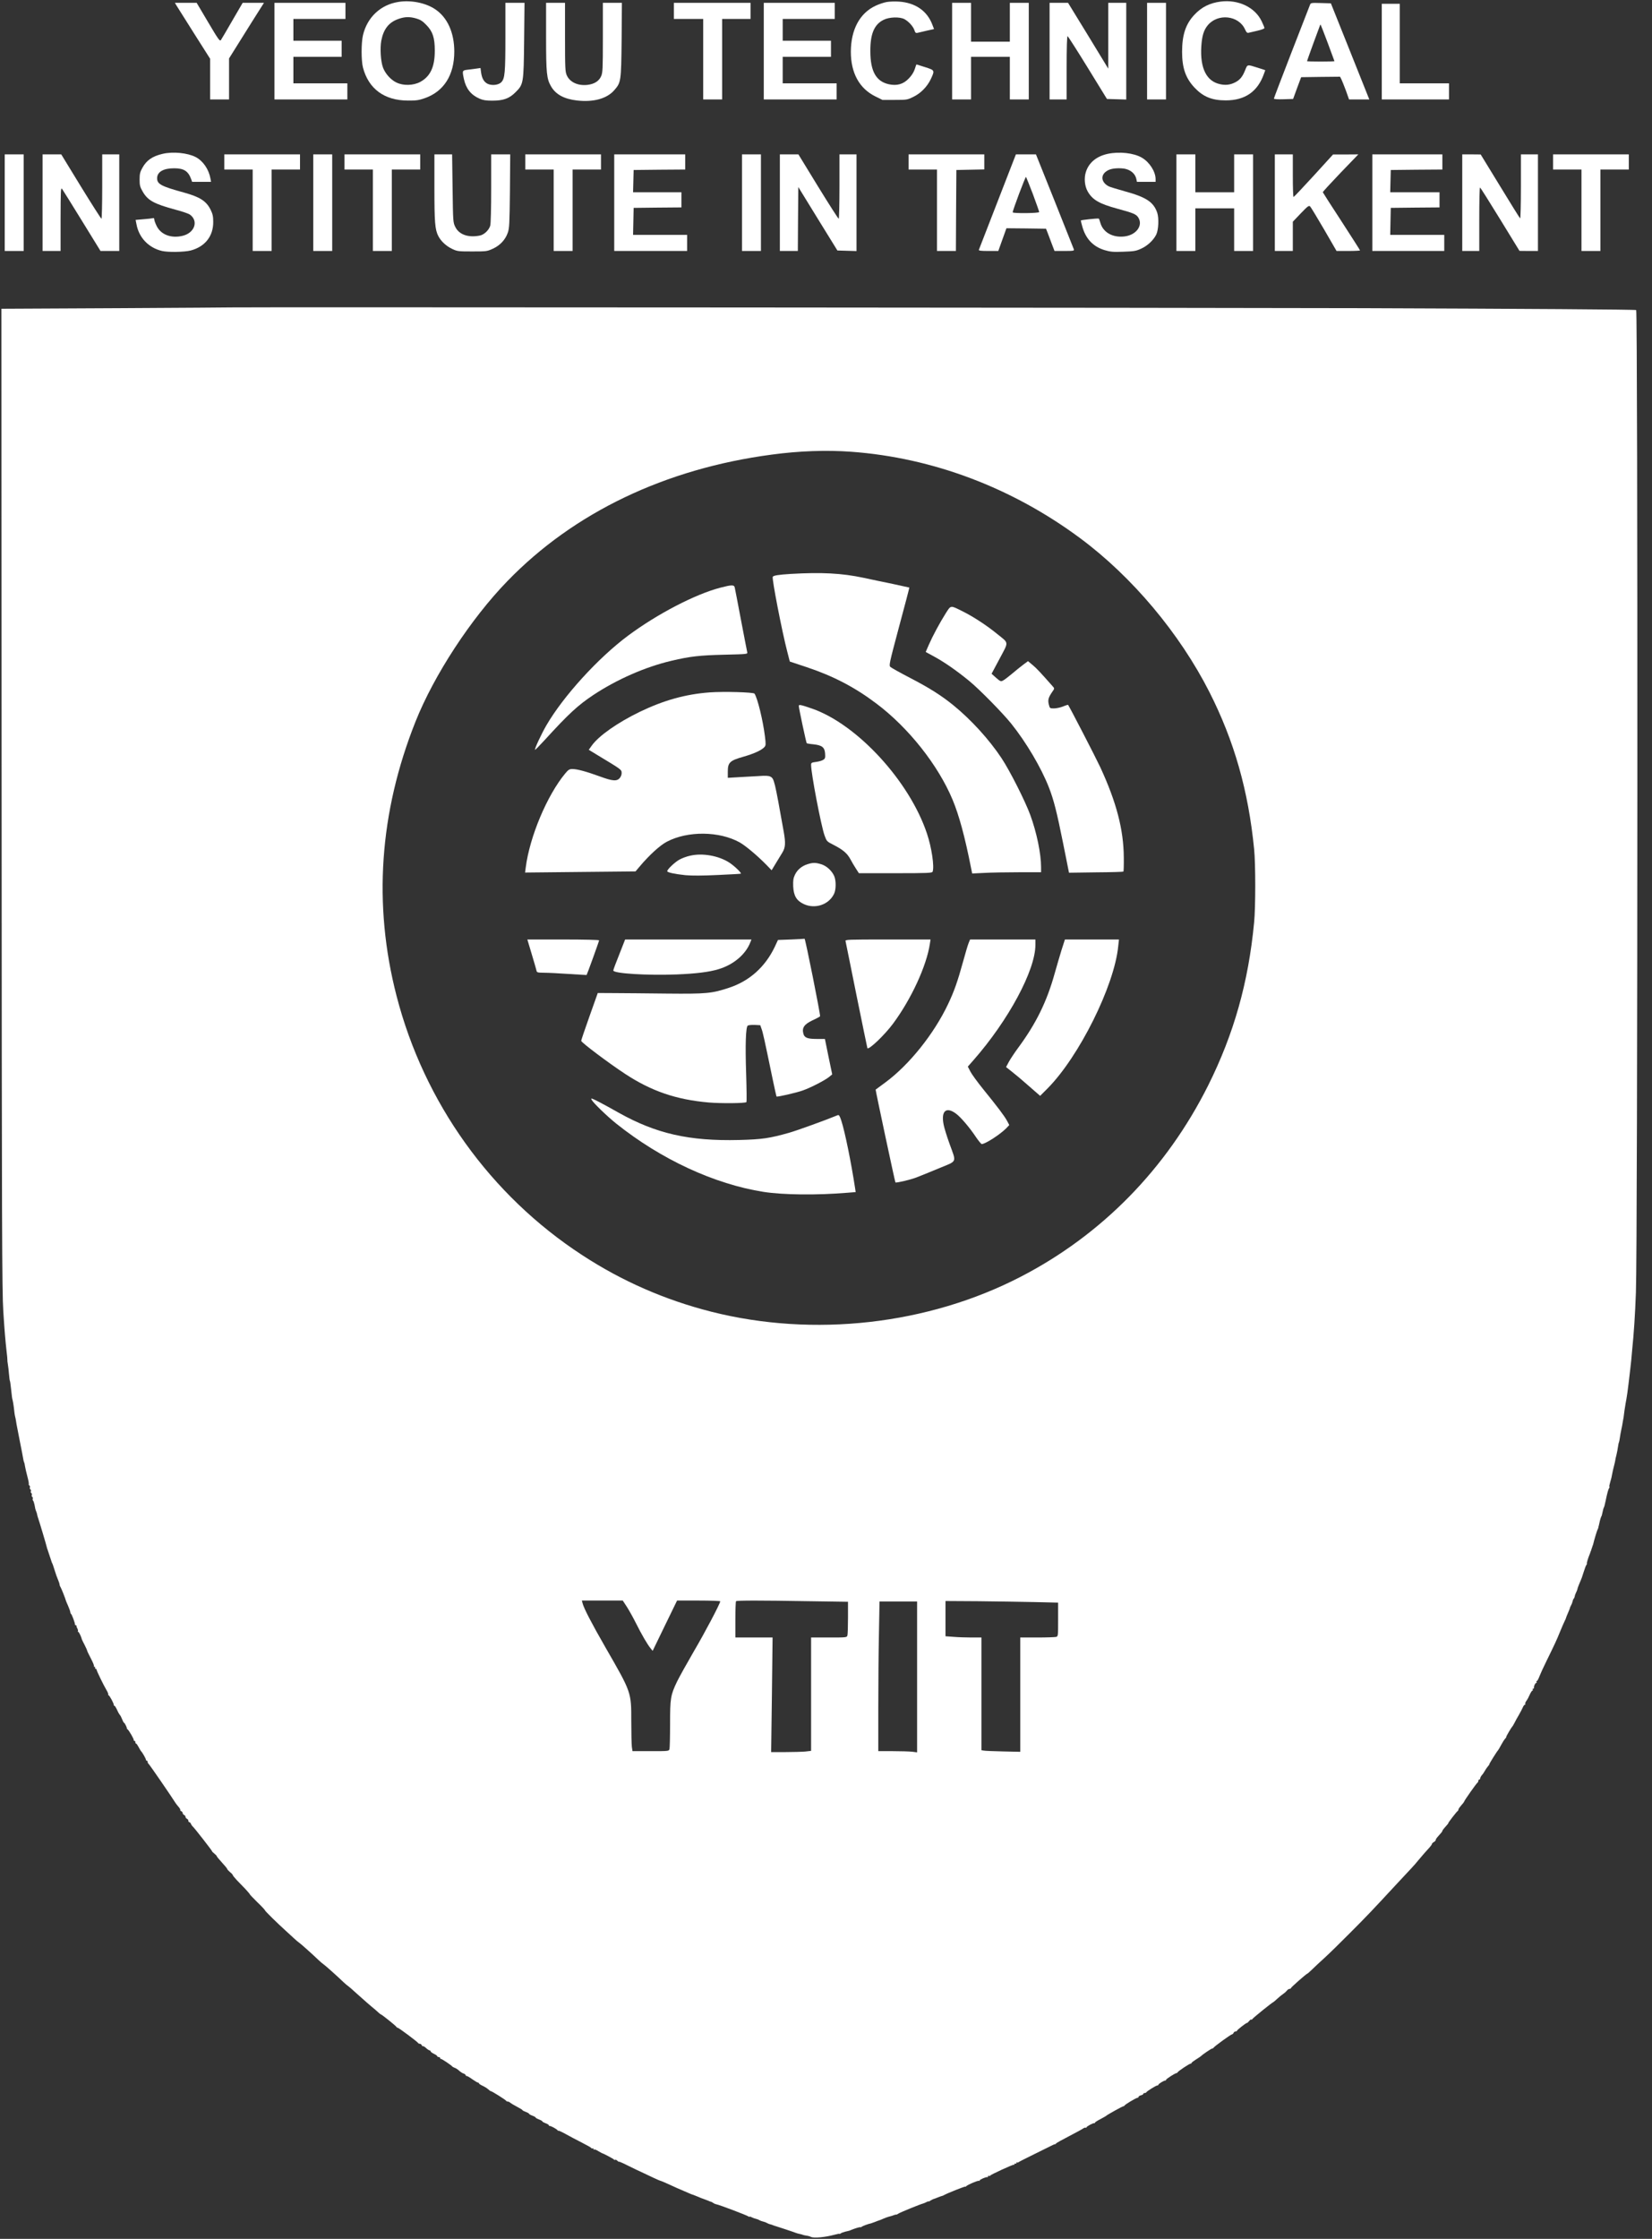 <svg width="127" height="172" viewBox="0 0 127 172" fill="none" xmlns="http://www.w3.org/2000/svg">
<rect x="0" y="0" width="127" height="172" fill="#333333" stroke="none"/>
<path d="M30.639 0.146C29.264 0.357 28.23 1.324 27.903 2.707C27.765 3.31 27.765 4.649 27.903 5.188C28.332 6.825 29.547 7.72 31.359 7.727C31.992 7.734 32.21 7.698 32.647 7.545C34.117 7.036 34.924 5.77 34.924 3.965C34.924 2.503 34.393 1.331 33.447 0.706C32.72 0.218 31.592 -0.007 30.639 0.146ZM32.021 1.426C32.319 1.513 32.501 1.63 32.778 1.921C33.265 2.416 33.425 2.896 33.425 3.893C33.425 5.137 33.091 5.864 32.305 6.294C31.774 6.577 31.003 6.599 30.471 6.337C30.042 6.133 29.62 5.661 29.445 5.195C29.264 4.715 29.205 3.696 29.314 3.114C29.489 2.219 29.904 1.703 30.653 1.448C31.126 1.281 31.512 1.273 32.021 1.426Z" fill="white"/>
<path d="M68.174 0.153C67.956 0.189 67.571 0.32 67.323 0.437C66.094 1.004 65.417 2.27 65.41 3.973C65.41 5.602 66.057 6.796 67.294 7.407L67.84 7.676H68.793C69.717 7.676 69.753 7.669 70.226 7.436C70.794 7.159 71.281 6.657 71.558 6.075C71.871 5.399 71.871 5.399 71.121 5.159C70.765 5.042 70.459 4.948 70.452 4.948C70.445 4.948 70.386 5.115 70.321 5.319C70.241 5.559 70.073 5.821 69.855 6.039C69.448 6.468 68.953 6.606 68.342 6.475C67.352 6.264 66.909 5.479 66.909 3.929C66.901 2.597 67.214 1.87 67.934 1.521C68.371 1.302 69.171 1.281 69.528 1.47C69.848 1.644 70.197 2.023 70.292 2.306C70.357 2.51 70.401 2.554 70.532 2.525C70.612 2.503 70.939 2.43 71.245 2.357L71.805 2.234L71.674 1.892C71.274 0.837 70.372 0.211 69.12 0.124C68.822 0.102 68.393 0.116 68.174 0.153Z" fill="white"/>
<path d="M93.822 0.124C92.999 0.233 92.374 0.546 91.828 1.128C91.151 1.841 90.875 2.678 90.875 3.987C90.875 5.231 91.151 6.01 91.835 6.737C92.498 7.436 93.174 7.712 94.229 7.712C95.721 7.712 96.688 7.036 97.169 5.668L97.27 5.391L96.71 5.209C95.852 4.94 95.91 4.926 95.713 5.413C95.517 5.901 95.313 6.148 94.949 6.33C94.578 6.519 94.215 6.563 93.8 6.468C92.752 6.25 92.25 5.246 92.352 3.572C92.403 2.765 92.534 2.321 92.847 1.943C93.625 1.004 95.226 1.179 95.713 2.256C95.823 2.496 95.881 2.547 95.997 2.517C96.085 2.496 96.39 2.423 96.681 2.357C96.965 2.292 97.205 2.205 97.205 2.154C97.205 2.11 97.11 1.877 96.994 1.637C96.485 0.56 95.19 -0.058 93.822 0.124Z" fill="white"/>
<path d="M13.584 0.451C13.664 0.582 14.275 1.55 14.937 2.597L16.152 4.511V6.075V7.64H16.88H17.608V6.061V4.489L18 3.863C18.212 3.522 18.815 2.561 19.339 1.724L20.292 0.218H19.477H18.655L17.862 1.579C17.426 2.336 17.033 3.005 16.982 3.078C16.902 3.194 16.785 3.034 16.007 1.717L15.119 0.218H14.283H13.446L13.584 0.451Z" fill="white"/>
<path d="M21.1 3.929V7.64H23.901H26.703V7.021V6.403H24.629H22.555V5.384V4.365H24.411H26.266V3.747V3.129H24.411H22.555V2.292V1.455H24.556H26.557V0.837V0.218H23.828H21.1V3.929Z" fill="white"/>
<path d="M38.853 2.852C38.853 5.595 38.809 6.024 38.547 6.308C38.344 6.526 37.863 6.592 37.521 6.454C37.223 6.323 37.048 6.046 36.983 5.559L36.939 5.224L36.641 5.268C36.474 5.29 36.168 5.326 35.964 5.355C35.528 5.406 35.528 5.42 35.659 6.053C35.819 6.803 36.197 7.283 36.852 7.574C37.136 7.698 37.354 7.734 37.834 7.734C38.693 7.734 39.144 7.574 39.624 7.094C40.25 6.475 40.257 6.417 40.294 3.07L40.323 0.218H39.588H38.853V2.852Z" fill="white"/>
<path d="M41.981 2.816C41.981 5.653 42.025 6.053 42.367 6.643C42.731 7.261 43.364 7.603 44.353 7.72C45.627 7.865 46.645 7.581 47.213 6.941C47.744 6.33 47.751 6.286 47.788 3.07L47.809 0.218H47.082H46.347V2.889C46.347 5.34 46.332 5.588 46.209 5.864C46.041 6.235 45.692 6.454 45.175 6.519C44.441 6.606 43.815 6.323 43.575 5.792C43.451 5.515 43.437 5.268 43.437 2.852V0.218H42.709H41.981V2.816Z" fill="white"/>
<path d="M51.804 0.837V1.455H52.932H54.06V4.547V7.64H54.787H55.515V4.547V1.455H56.606H57.698V0.837V0.218H54.751H51.804V0.837Z" fill="white"/>
<path d="M58.716 3.929V7.64H61.517H64.318V7.021V6.403H62.245H60.171V5.384V4.365H62.026H63.882V3.747V3.129H62.026H60.171V2.292V1.455H62.172H64.173V0.837V0.218H61.444H58.716V3.929Z" fill="white"/>
<path d="M73.195 3.929V7.64H73.922H74.65V6.003V4.365H76.141H77.633V6.003V7.64H78.361H79.088V3.929V0.218H78.361H77.633V1.71V3.201H76.141H74.65V1.71V0.218H73.922H73.195V3.929Z" fill="white"/>
<path d="M80.689 3.929V7.64H81.344H81.999V5.195C81.999 3.66 82.028 2.765 82.071 2.779C82.108 2.787 82.806 3.878 83.621 5.202L85.098 7.603L85.84 7.625L86.582 7.647V3.929V0.218H85.891H85.2V2.743V5.275L83.657 2.743L82.108 0.218H81.402H80.689V3.929Z" fill="white"/>
<path d="M88.183 3.929V7.64H88.911H89.638V3.929V0.218H88.911H88.183V3.929Z" fill="white"/>
<path d="M100.705 0.378C100.668 0.473 100.028 2.11 99.286 4.024C98.544 5.937 97.933 7.538 97.933 7.574C97.933 7.618 98.238 7.64 98.675 7.625L99.41 7.603L99.715 6.767L100.028 5.93L101.52 5.908L103.018 5.893L103.12 6.09C103.178 6.206 103.331 6.599 103.47 6.963L103.71 7.64H104.488H105.267L103.79 3.943L102.313 0.255L101.541 0.233C100.792 0.211 100.763 0.218 100.705 0.378ZM102.073 3.303C102.356 4.06 102.589 4.693 102.589 4.7C102.589 4.715 102.116 4.729 101.534 4.729C100.952 4.729 100.479 4.715 100.479 4.7C100.479 4.686 100.69 4.082 100.952 3.369C101.214 2.656 101.447 2.03 101.469 1.972C101.483 1.914 101.512 1.884 101.527 1.899C101.541 1.914 101.789 2.547 102.073 3.303Z" fill="white"/>
<path d="M106.227 3.965V7.64H108.81H111.393V7.021V6.403H109.501H107.609V3.347V0.291H106.918H106.227V3.965Z" fill="white"/>
<path d="M12.514 11.816C11.721 11.998 11.27 12.311 10.95 12.886C10.768 13.213 10.732 13.358 10.732 13.788C10.732 14.224 10.761 14.355 10.957 14.697C11.358 15.403 11.823 15.658 13.518 16.116C14.013 16.247 14.508 16.414 14.61 16.494C15.279 16.989 14.959 17.898 14.035 18.117C13.162 18.328 12.376 18.029 12.049 17.375C11.947 17.171 11.86 16.938 11.86 16.858C11.86 16.764 11.823 16.734 11.736 16.764C11.663 16.778 11.343 16.822 11.016 16.843L10.426 16.894L10.492 17.229C10.681 18.262 11.43 19.041 12.456 19.281C12.936 19.39 14.173 19.368 14.661 19.244C15.759 18.953 16.4 18.146 16.392 17.047C16.392 16.633 16.356 16.451 16.196 16.123C15.869 15.454 15.374 15.134 14.166 14.799C12.383 14.312 12.078 14.144 12.078 13.693C12.078 13.206 12.565 12.922 13.402 12.929C14.137 12.929 14.472 13.147 14.697 13.766L14.77 13.97H15.498H16.225L16.181 13.729C16.058 13.016 15.614 12.362 15.039 12.063C14.406 11.743 13.307 11.634 12.514 11.816Z" fill="white"/>
<path d="M85.142 11.823C84.298 12.012 83.716 12.485 83.483 13.198C83.323 13.678 83.381 14.304 83.628 14.726C83.999 15.359 84.516 15.658 85.913 16.036C87.121 16.363 87.339 16.458 87.499 16.698C87.906 17.316 87.346 18.073 86.415 18.168C85.527 18.262 84.807 17.848 84.596 17.134C84.545 16.953 84.487 16.793 84.472 16.793C84.341 16.764 83.09 16.902 83.09 16.938C83.09 16.967 83.133 17.156 83.192 17.36C83.446 18.328 84.028 18.946 84.916 19.215C85.353 19.346 85.564 19.368 86.349 19.339C87.172 19.31 87.324 19.288 87.725 19.106C88.205 18.888 88.656 18.473 88.881 18.037C89.063 17.68 89.107 16.764 88.961 16.334C88.678 15.519 88.117 15.148 86.473 14.697C85.876 14.53 85.323 14.362 85.243 14.319C84.705 14.042 84.589 13.548 84.982 13.213C85.243 12.995 85.585 12.915 86.153 12.929C86.793 12.944 87.259 13.271 87.361 13.766L87.404 13.97H88.117H88.838V13.766C88.838 13.184 88.372 12.456 87.783 12.114C87.164 11.75 86.051 11.627 85.142 11.823Z" fill="white"/>
<path d="M0.364 15.57V19.281H1.092H1.819V15.57V11.86H1.092H0.364V15.57Z" fill="white"/>
<path d="M3.274 15.57V19.281H3.966H4.657V16.822C4.664 14.617 4.671 14.384 4.773 14.515C4.831 14.595 5.523 15.701 6.301 16.967L7.727 19.281H8.448H9.168V15.57V11.86H8.513H7.858V14.333C7.858 15.694 7.829 16.807 7.8 16.807C7.771 16.807 7.058 15.694 6.221 14.333L4.708 11.86H3.987H3.274V15.57Z" fill="white"/>
<path d="M17.244 12.442V13.024H18.335H19.426V16.152V19.281H20.154H20.882V16.152V13.024H21.973H23.064V12.442V11.86H20.154H17.244V12.442Z" fill="white"/>
<path d="M24.083 15.57V19.281H24.811H25.538V15.57V11.86H24.811H24.083V15.57Z" fill="white"/>
<path d="M26.484 12.442V13.024H27.576H28.667V16.152V19.281H29.395H30.122V16.152V13.024H31.214H32.305V12.442V11.86H29.395H26.484V12.442Z" fill="white"/>
<path d="M33.396 14.428C33.396 17.084 33.44 17.637 33.694 18.131C33.898 18.532 34.306 18.91 34.771 19.128C35.157 19.31 35.244 19.317 36.306 19.317C37.398 19.317 37.449 19.31 37.892 19.106C38.445 18.852 38.846 18.422 39.035 17.884C39.158 17.542 39.173 17.2 39.202 14.675L39.224 11.86H38.496H37.761V14.457C37.761 15.992 37.732 17.171 37.689 17.331C37.594 17.673 37.223 18.029 36.896 18.095C36.015 18.277 35.295 18.029 35.004 17.44C34.829 17.091 34.829 17.047 34.793 14.472L34.757 11.86H34.08H33.396V14.428Z" fill="white"/>
<path d="M40.381 12.442V13.024H41.472H42.564V16.152V19.281H43.291H44.019V16.152V13.024H45.11H46.202V12.442V11.86H43.291H40.381V12.442Z" fill="white"/>
<path d="M47.22 15.57V19.281H50.021H52.823V18.662V18.044H50.749H48.668L48.69 17.004L48.712 15.97L50.553 15.949L52.386 15.934V15.352V14.77H50.531H48.668L48.69 13.911L48.712 13.06L50.698 13.038L52.677 13.024V12.442V11.86H49.949H47.22V15.57Z" fill="white"/>
<path d="M57.042 15.57V19.281H57.77H58.498V15.57V11.86H57.77H57.042V15.57Z" fill="white"/>
<path d="M59.953 15.57V19.281H60.644H61.335L61.35 16.822L61.371 14.37L62.87 16.807L64.376 19.244L65.111 19.266L65.846 19.288V15.57V11.86H65.191H64.536V14.333C64.536 15.694 64.507 16.807 64.478 16.807C64.442 16.807 63.729 15.694 62.892 14.333L61.379 11.86H60.666H59.953V15.57Z" fill="white"/>
<path d="M69.848 12.442V13.024H70.939H72.031V16.152V19.281H72.758H73.486L73.501 16.167L73.522 13.06L74.599 13.038L75.669 13.016V12.442V11.86H72.758H69.848V12.442Z" fill="white"/>
<path d="M76.695 15.476C75.916 17.469 75.269 19.143 75.254 19.186C75.225 19.259 75.4 19.281 75.982 19.281H76.746L77.058 18.408L77.371 17.535L78.892 17.549L80.413 17.571L80.543 17.898C80.609 18.08 80.754 18.466 80.864 18.75L81.067 19.281H81.831C82.53 19.281 82.595 19.266 82.552 19.15C82.523 19.084 81.861 17.411 81.075 15.439L79.641 11.86H78.87H78.099L76.695 15.476ZM79.409 14.923C79.67 15.628 79.889 16.247 79.889 16.291C79.889 16.385 77.852 16.407 77.852 16.312C77.844 16.174 78.834 13.54 78.877 13.591C78.899 13.62 79.139 14.217 79.409 14.923Z" fill="white"/>
<path d="M90.439 15.57V19.281H91.166H91.894V17.644V16.007H93.385H94.877V17.644V19.281H95.604H96.332V15.57V11.86H95.604H94.877V13.315V14.77H93.385H91.894V13.315V11.86H91.166H90.439V15.57Z" fill="white"/>
<path d="M98.005 15.57V19.281H98.697H99.388V18.153V17.033L99.999 16.392C100.537 15.832 100.625 15.767 100.719 15.861C100.777 15.919 101.258 16.712 101.789 17.622L102.749 19.281H103.651C104.146 19.281 104.554 19.259 104.554 19.237C104.554 19.215 103.913 18.211 103.135 17.011C102.349 15.81 101.701 14.799 101.694 14.77C101.687 14.733 102.298 14.071 103.048 13.286L104.423 11.86L103.448 11.867H102.48L100.988 13.504C100.166 14.399 99.475 15.134 99.446 15.134C99.41 15.134 99.388 14.399 99.388 13.497V11.86H98.697H98.005V15.57Z" fill="white"/>
<path d="M105.5 15.57V19.281H108.264H111.029V18.662V18.044H108.956H106.875L106.896 17.004L106.918 15.97L108.795 15.949L110.665 15.934V15.352V14.77H108.774H106.875L106.896 13.911L106.918 13.06L108.905 13.038L110.884 13.024V12.442V11.86H108.192H105.5V15.57Z" fill="white"/>
<path d="M112.412 15.57V19.281H113.066H113.721V16.843C113.721 15.505 113.743 14.406 113.779 14.406C113.809 14.406 114.5 15.505 115.322 16.843L116.813 19.274L117.527 19.281H118.232V15.57V11.86H117.577H116.923V14.341C116.923 15.701 116.894 16.8 116.864 16.778C116.835 16.764 116.137 15.643 115.322 14.304L113.83 11.867L113.125 11.86H112.412V15.57Z" fill="white"/>
<path d="M119.396 12.442V13.024H120.487H121.579V16.152V19.281H122.306H123.034V16.152V13.024H124.125H125.217V12.442V11.86H122.306H119.396V12.442Z" fill="white"/>
<path d="M17.804 23.617C17.797 23.625 13.926 23.646 9.204 23.675C4.482 23.697 0.502 23.719 0.364 23.719H0.109L0.124 60.847C0.138 94.505 0.153 99.213 0.255 100.77C0.349 102.24 0.415 103.004 0.502 103.782C0.546 104.131 0.575 104.444 0.568 104.473C0.56 104.495 0.575 104.648 0.604 104.808C0.633 104.968 0.67 105.31 0.691 105.565C0.713 105.819 0.742 106.052 0.757 106.074C0.779 106.096 0.808 106.329 0.837 106.591C0.924 107.398 0.932 107.442 0.975 107.58C0.997 107.66 1.033 107.9 1.063 108.118C1.113 108.613 1.128 108.686 1.193 108.955C1.215 109.072 1.252 109.268 1.266 109.392C1.288 109.508 1.404 110.119 1.528 110.738C1.652 111.356 1.768 111.953 1.783 112.062C1.797 112.171 1.826 112.287 1.848 112.324C1.87 112.36 1.907 112.498 1.921 112.637C1.943 112.775 2.023 113.124 2.103 113.422C2.183 113.721 2.234 113.99 2.212 114.019C2.198 114.048 2.219 114.099 2.263 114.121C2.299 114.15 2.321 114.216 2.299 114.274C2.278 114.325 2.292 114.39 2.336 114.419C2.379 114.441 2.394 114.507 2.372 114.565C2.35 114.616 2.365 114.681 2.409 114.71C2.452 114.732 2.467 114.798 2.445 114.856C2.423 114.907 2.438 114.972 2.481 115.001C2.525 115.023 2.539 115.089 2.518 115.14C2.503 115.191 2.51 115.256 2.547 115.292C2.583 115.329 2.627 115.474 2.656 115.613C2.7 115.889 2.721 115.962 2.787 116.122C2.816 116.18 2.845 116.296 2.86 116.376C2.874 116.457 2.911 116.573 2.932 116.631C2.991 116.784 3.58 118.741 3.602 118.879C3.616 118.945 3.631 119.003 3.638 119.01C3.653 119.025 3.667 119.061 3.675 119.105C3.682 119.141 3.704 119.192 3.711 119.214C3.718 119.236 3.74 119.28 3.747 119.323C3.755 119.36 3.776 119.41 3.784 119.432C3.791 119.454 3.813 119.498 3.82 119.541C3.827 119.578 3.849 119.629 3.856 119.651C3.864 119.672 3.886 119.716 3.893 119.76C3.9 119.796 3.922 119.847 3.929 119.869C3.936 119.891 3.951 119.927 3.958 119.956C3.966 119.993 3.987 120.043 4.009 120.087C4.038 120.124 4.111 120.342 4.177 120.56C4.249 120.778 4.322 121.011 4.344 121.069C4.373 121.128 4.395 121.193 4.402 121.215C4.409 121.237 4.453 121.346 4.497 121.455C4.548 121.571 4.584 121.702 4.584 121.753C4.584 121.797 4.613 121.87 4.642 121.906C4.693 121.964 5.035 122.823 5.064 122.961C5.064 122.983 5.144 123.158 5.232 123.361C5.319 123.558 5.399 123.783 5.406 123.856C5.413 123.921 5.435 123.98 5.457 123.98C5.508 123.98 5.785 124.722 5.763 124.795C5.755 124.831 5.785 124.853 5.821 124.853C5.857 124.853 5.886 124.875 5.879 124.904C5.872 124.94 5.901 125.035 5.952 125.115C5.995 125.202 6.01 125.289 5.988 125.318C5.966 125.34 5.974 125.362 6.01 125.362C6.068 125.362 6.257 125.762 6.294 125.944C6.301 125.966 6.388 126.155 6.498 126.359C6.607 126.57 6.694 126.766 6.694 126.795C6.694 126.832 6.825 127.101 6.985 127.407C7.145 127.712 7.254 127.981 7.225 128.01C7.203 128.032 7.218 128.054 7.269 128.054C7.32 128.054 7.334 128.083 7.312 128.127C7.291 128.163 7.305 128.2 7.342 128.2C7.385 128.2 7.422 128.229 7.422 128.265C7.422 128.352 7.96 129.458 8.186 129.837C8.28 129.989 8.338 130.15 8.324 130.179C8.302 130.208 8.316 130.237 8.346 130.237C8.418 130.237 8.768 130.892 8.746 130.979C8.738 131.015 8.76 131.037 8.789 131.037C8.826 131.037 8.913 131.175 8.993 131.343C9.066 131.517 9.168 131.699 9.219 131.75C9.262 131.801 9.342 131.954 9.393 132.092C9.444 132.23 9.51 132.347 9.532 132.347C9.582 132.347 9.772 132.725 9.75 132.776C9.743 132.791 9.764 132.827 9.801 132.849C9.917 132.929 10.325 133.642 10.281 133.686C10.252 133.707 10.274 133.729 10.317 133.729C10.368 133.729 10.405 133.78 10.405 133.838C10.405 133.897 10.427 133.948 10.463 133.948C10.492 133.948 10.579 134.071 10.659 134.224C10.739 134.37 10.819 134.508 10.841 134.53C10.936 134.61 11.241 135.148 11.22 135.199C11.212 135.235 11.241 135.257 11.278 135.257C11.321 135.257 11.351 135.301 11.351 135.359C11.351 135.417 11.38 135.475 11.409 135.49C11.46 135.505 13.198 138.037 13.497 138.517C13.54 138.582 13.642 138.713 13.73 138.815C13.817 138.91 13.875 139.019 13.861 139.048C13.839 139.077 13.875 139.113 13.933 139.142C13.992 139.164 14.043 139.23 14.043 139.288C14.043 139.339 14.094 139.404 14.152 139.433C14.21 139.455 14.261 139.521 14.261 139.579C14.261 139.63 14.312 139.695 14.37 139.725C14.428 139.746 14.479 139.812 14.479 139.877C14.479 139.936 14.515 139.986 14.552 139.986C14.595 139.986 14.654 140.045 14.675 140.11C14.705 140.183 14.763 140.27 14.814 140.314C14.93 140.408 16.298 142.162 16.298 142.213C16.298 142.242 16.378 142.322 16.48 142.402C16.582 142.482 16.662 142.569 16.662 142.598C16.662 142.628 16.844 142.846 17.062 143.086C17.28 143.319 17.462 143.544 17.462 143.573C17.462 143.61 17.564 143.719 17.68 143.821C17.804 143.915 17.899 144.025 17.899 144.061C17.899 144.09 18.037 144.257 18.204 144.439C18.379 144.614 18.67 144.927 18.866 145.123C19.056 145.327 19.208 145.509 19.208 145.531C19.208 145.552 19.47 145.829 19.79 146.142C20.111 146.447 20.372 146.731 20.372 146.76C20.372 146.818 21.355 147.779 22.002 148.361C22.199 148.536 22.475 148.79 22.613 148.921C22.752 149.052 22.904 149.183 22.955 149.212C23.05 149.263 24.054 150.158 24.505 150.595C24.643 150.726 24.796 150.857 24.847 150.886C24.942 150.937 25.946 151.831 26.397 152.268C26.535 152.399 26.688 152.53 26.739 152.559C26.79 152.588 27.088 152.843 27.401 153.134C27.932 153.614 28.507 154.116 28.841 154.385C28.914 154.451 29.038 154.56 29.118 154.633C29.191 154.698 29.264 154.756 29.285 154.756C29.344 154.756 30.45 155.644 30.471 155.709C30.486 155.746 30.529 155.775 30.566 155.775C30.646 155.775 32.108 156.866 32.145 156.954C32.159 156.983 32.218 157.012 32.276 157.012C32.334 157.012 32.399 157.063 32.421 157.121C32.45 157.179 32.487 157.216 32.516 157.194C32.545 157.179 32.654 157.245 32.763 157.347C32.865 157.441 32.989 157.521 33.032 157.521C33.069 157.521 33.105 157.55 33.105 157.594C33.105 157.63 33.222 157.718 33.36 157.783C33.498 157.849 33.614 157.929 33.614 157.965C33.614 158.001 33.665 158.03 33.724 158.03C33.782 158.03 33.833 158.06 33.833 158.103C33.833 158.14 33.862 158.176 33.906 158.176C33.978 158.176 34.706 158.663 34.779 158.765C34.8 158.787 34.88 158.831 34.961 158.86C35.041 158.882 35.193 158.984 35.295 159.078C35.397 159.173 35.55 159.275 35.637 159.296C35.724 159.326 35.797 159.384 35.797 159.42C35.797 159.457 35.834 159.486 35.877 159.486C35.928 159.486 36.125 159.602 36.314 159.74C36.51 159.879 36.707 159.995 36.743 159.995C36.787 159.995 36.816 160.017 36.816 160.046C36.816 160.082 36.947 160.17 37.107 160.242C37.267 160.315 37.456 160.439 37.536 160.511C37.616 160.592 37.703 160.65 37.733 160.65C37.813 160.65 38.889 161.326 38.911 161.392C38.926 161.421 38.984 161.45 39.035 161.45C39.093 161.45 39.18 161.494 39.231 161.545C39.282 161.588 39.515 161.727 39.748 161.85C39.974 161.967 40.163 162.083 40.163 162.105C40.163 162.134 40.279 162.192 40.417 162.243C40.556 162.294 40.672 162.36 40.672 162.389C40.672 162.418 40.788 162.483 40.927 162.534C41.065 162.585 41.181 162.651 41.181 162.68C41.181 162.709 41.298 162.774 41.436 162.825C41.574 162.876 41.691 162.942 41.691 162.971C41.691 163 41.807 163.065 41.945 163.116C42.084 163.167 42.2 163.24 42.2 163.276C42.2 163.313 42.222 163.335 42.258 163.327C42.331 163.305 42.804 163.56 42.869 163.662C42.898 163.706 42.928 163.72 42.928 163.691C42.928 163.662 43.168 163.771 43.459 163.931C43.742 164.091 44.31 164.389 44.71 164.593C45.11 164.797 45.452 164.986 45.459 165.022C45.474 165.059 45.518 165.073 45.554 165.044C45.59 165.022 45.62 165.044 45.62 165.088C45.62 165.132 45.649 165.153 45.678 165.132C45.714 165.11 45.852 165.168 45.991 165.255C46.129 165.335 46.252 165.408 46.274 165.415C46.362 165.423 47.184 165.859 47.206 165.91C47.22 165.939 47.257 165.947 47.293 165.925C47.329 165.903 47.409 165.939 47.468 166.005C47.533 166.063 47.584 166.099 47.584 166.07C47.584 166.048 47.868 166.165 48.224 166.347C48.574 166.521 49.068 166.761 49.33 166.878C49.592 167.002 50 167.191 50.24 167.307C50.48 167.424 50.713 167.518 50.756 167.533C50.807 167.54 51.069 167.649 51.338 167.773C51.615 167.904 51.942 168.049 52.059 168.1C52.182 168.151 52.393 168.246 52.532 168.304C53.077 168.544 53.223 168.602 53.295 168.617C53.339 168.631 53.499 168.697 53.659 168.762C53.819 168.835 53.987 168.9 54.023 168.908C54.067 168.922 54.219 168.981 54.372 169.039C54.518 169.104 54.671 169.162 54.7 169.162C54.729 169.17 54.787 169.206 54.831 169.242C54.882 169.279 54.991 169.33 55.078 169.344C55.311 169.388 57.428 170.188 57.537 170.276C57.581 170.312 57.625 170.319 57.625 170.297C57.625 170.268 57.697 170.29 57.792 170.341C57.879 170.385 58.01 170.436 58.083 170.45C58.156 170.465 58.287 170.508 58.374 170.559C58.461 170.61 58.592 170.654 58.665 170.669C58.738 170.683 58.869 170.727 58.956 170.778C59.043 170.829 59.16 170.872 59.211 170.88C59.269 170.887 59.364 170.923 59.429 170.952C59.495 170.981 59.589 171.01 59.625 171.018C59.727 171.047 61.059 171.483 61.19 171.542C61.248 171.563 61.364 171.6 61.444 171.614C61.524 171.629 61.641 171.658 61.699 171.68C61.757 171.709 61.903 171.738 62.012 171.753C62.128 171.767 62.274 171.811 62.339 171.847C62.565 171.956 63.445 171.876 64.158 171.68C64.362 171.622 64.537 171.593 64.537 171.614C64.537 171.636 64.58 171.622 64.631 171.578C64.675 171.542 64.835 171.483 64.973 171.447C65.286 171.374 65.279 171.382 65.41 171.323C65.701 171.2 66.137 171.069 66.137 171.105C66.137 171.127 66.181 171.112 66.232 171.076C66.312 171.01 66.741 170.85 66.96 170.807C67.01 170.792 67.149 170.741 67.265 170.698C67.389 170.647 67.52 170.596 67.556 170.588C67.6 170.581 67.76 170.516 67.92 170.443C68.073 170.377 68.254 170.312 68.32 170.297C68.378 170.283 68.487 170.254 68.56 170.232C68.757 170.152 68.866 170.123 68.909 170.137C68.931 170.137 68.997 170.108 69.055 170.065C69.15 169.985 70.794 169.315 70.976 169.279C71.019 169.272 71.121 169.221 71.216 169.177C71.303 169.126 71.376 169.104 71.376 169.126C71.376 169.148 71.456 169.111 71.55 169.046C71.652 168.988 71.761 168.93 71.791 168.93C71.82 168.922 71.965 168.871 72.103 168.813C72.242 168.755 72.394 168.704 72.431 168.697C72.475 168.689 72.54 168.66 72.584 168.631C72.787 168.508 74.213 167.94 74.213 167.984C74.213 168.013 74.243 167.998 74.272 167.962C74.344 167.853 75.21 167.489 75.261 167.54C75.283 167.569 75.305 167.554 75.305 167.518C75.305 167.445 75.807 167.227 75.909 167.256C75.938 167.263 75.96 167.234 75.96 167.191C75.96 167.154 75.989 167.132 76.025 167.154C76.061 167.183 76.105 167.176 76.12 167.14C76.149 167.067 77.859 166.281 77.939 166.303C77.968 166.318 77.997 166.288 77.997 166.245C77.997 166.208 78.033 166.194 78.07 166.216C78.113 166.238 78.142 166.223 78.142 166.172C78.142 166.121 78.164 166.099 78.186 166.128C78.208 166.15 78.266 166.136 78.317 166.099C78.361 166.063 78.892 165.794 79.488 165.503C80.092 165.204 80.689 164.913 80.813 164.848C80.944 164.775 81.075 164.724 81.096 164.731C81.126 164.731 81.169 164.71 81.191 164.666C81.213 164.63 81.657 164.382 82.166 164.12C82.683 163.851 83.17 163.589 83.25 163.531C83.337 163.465 83.432 163.436 83.468 163.458C83.497 163.48 83.526 163.465 83.526 163.429C83.526 163.364 84.036 163.087 84.13 163.109C84.159 163.116 84.181 163.094 84.181 163.065C84.181 163.036 84.371 162.913 84.603 162.796C84.829 162.672 85.033 162.563 85.054 162.534C85.127 162.461 86.284 161.814 86.357 161.814C86.393 161.814 86.437 161.785 86.451 161.756C86.48 161.676 87.346 161.159 87.448 161.159C87.492 161.159 87.528 161.13 87.528 161.086C87.528 161.05 87.608 160.999 87.71 160.97C87.812 160.948 87.892 160.897 87.892 160.861C87.892 160.824 87.936 160.795 87.994 160.795C88.052 160.795 88.11 160.773 88.125 160.737C88.161 160.657 88.874 160.213 88.969 160.213C89.02 160.213 89.056 160.184 89.056 160.155C89.056 160.089 89.507 159.813 89.587 159.835C89.616 159.842 89.638 159.82 89.638 159.784C89.638 159.718 90.337 159.267 90.439 159.267C90.475 159.267 90.511 159.238 90.526 159.209C90.555 159.122 91.435 158.54 91.523 158.54C91.566 158.54 91.603 158.518 91.603 158.482C91.603 158.452 91.755 158.336 91.952 158.212C92.141 158.096 92.308 157.98 92.33 157.958C92.425 157.849 93.123 157.376 93.189 157.376C93.232 157.376 93.276 157.347 93.291 157.317C93.327 157.23 94.629 156.284 94.717 156.284C94.753 156.284 94.804 156.233 94.833 156.175C94.855 156.117 94.92 156.066 94.986 156.066C95.044 156.066 95.095 156.037 95.095 156.008C95.095 155.95 95.793 155.404 95.859 155.411C95.888 155.418 95.968 155.346 96.041 155.251C96.121 155.157 96.179 155.113 96.186 155.149C96.186 155.193 96.23 155.171 96.281 155.106C96.368 154.989 97.831 153.81 97.889 153.81C97.903 153.81 98.042 153.694 98.195 153.549C98.355 153.403 98.558 153.236 98.66 153.17C98.762 153.105 98.886 152.988 98.937 152.923C98.987 152.85 99.082 152.792 99.14 152.792C99.198 152.792 99.242 152.763 99.242 152.734C99.242 152.675 100.435 151.628 100.508 151.62C100.53 151.62 100.697 151.468 100.894 151.279C101.09 151.089 101.512 150.689 101.847 150.391C102.174 150.093 103.047 149.241 103.782 148.499C105.085 147.197 105.47 146.789 107.391 144.716C107.893 144.177 108.402 143.639 108.519 143.508C108.643 143.384 108.883 143.1 109.057 142.889C109.392 142.489 109.596 142.257 109.909 141.915C110.003 141.813 110.083 141.696 110.083 141.66C110.083 141.624 110.149 141.558 110.229 141.514C110.309 141.471 110.374 141.398 110.374 141.354C110.374 141.311 110.425 141.223 110.483 141.158C110.825 140.78 110.883 140.707 110.883 140.656C110.883 140.627 110.993 140.474 111.131 140.328C111.262 140.183 111.364 140.059 111.342 140.059C111.298 140.059 111.997 139.157 112.062 139.128C112.091 139.113 112.12 139.062 112.12 139.011C112.12 138.968 112.222 138.822 112.339 138.691C112.462 138.56 112.557 138.429 112.557 138.408C112.557 138.342 113.525 136.967 113.59 136.945C113.619 136.931 113.648 136.872 113.648 136.814C113.648 136.756 113.685 136.712 113.721 136.712C113.765 136.712 113.794 136.669 113.794 136.618C113.794 136.567 113.852 136.458 113.917 136.378C113.99 136.305 114.092 136.152 114.15 136.043C114.209 135.934 114.318 135.774 114.39 135.694C114.463 135.614 114.507 135.548 114.492 135.548C114.449 135.548 115.089 134.53 115.169 134.457C115.191 134.435 115.293 134.26 115.394 134.071C115.496 133.875 115.635 133.657 115.707 133.576C115.78 133.504 115.816 133.438 115.795 133.438C115.758 133.438 116.188 132.711 116.26 132.638C116.289 132.616 116.362 132.485 116.435 132.347C116.5 132.209 116.66 131.925 116.777 131.728C116.893 131.525 117.024 131.277 117.068 131.168C117.119 131.052 117.184 130.964 117.228 130.964C117.264 130.964 117.279 130.935 117.257 130.899C117.235 130.863 117.272 130.761 117.344 130.666C117.417 130.572 117.534 130.353 117.606 130.179C117.686 130.011 117.774 129.873 117.81 129.873C117.846 129.873 117.854 129.837 117.832 129.8C117.81 129.757 117.825 129.728 117.861 129.728C117.905 129.728 117.934 129.706 117.926 129.669C117.897 129.568 118.021 129.291 118.094 129.291C118.137 129.291 118.145 129.255 118.123 129.218C118.101 129.175 118.108 129.146 118.145 129.146C118.181 129.146 118.268 128.993 118.341 128.796C118.414 128.607 118.661 128.061 118.901 127.581C119.534 126.286 119.651 126.046 119.942 125.326C120.095 124.962 120.247 124.605 120.291 124.525C120.335 124.445 120.378 124.343 120.386 124.307C120.393 124.263 120.466 124.082 120.553 123.885C120.633 123.696 120.699 123.536 120.691 123.521C120.684 123.514 120.728 123.427 120.779 123.325C120.837 123.223 120.888 123.077 120.902 122.997C120.917 122.925 120.953 122.837 120.982 122.816C121.011 122.794 121.048 122.714 121.062 122.634C121.07 122.554 121.121 122.423 121.164 122.343C121.208 122.263 121.252 122.146 121.266 122.088C121.273 122.022 121.339 121.841 121.404 121.688C121.477 121.528 121.535 121.382 121.543 121.36C121.55 121.339 121.572 121.273 121.601 121.215C121.623 121.157 121.695 120.924 121.768 120.706C121.834 120.487 121.921 120.262 121.965 120.211C122.001 120.167 122.015 120.124 121.994 120.124C121.957 120.124 122.088 119.687 122.212 119.396C122.234 119.338 122.263 119.265 122.27 119.229C122.285 119.199 122.299 119.163 122.306 119.141C122.314 119.119 122.336 119.069 122.343 119.032C122.35 118.988 122.372 118.945 122.379 118.923C122.387 118.901 122.408 118.85 122.416 118.814C122.423 118.77 122.437 118.734 122.452 118.719C122.459 118.712 122.474 118.654 122.488 118.596C122.532 118.377 122.765 117.613 122.801 117.541C122.83 117.497 122.859 117.417 122.874 117.359C122.881 117.3 122.903 117.213 122.918 117.177C122.925 117.133 122.961 116.988 122.99 116.849C123.027 116.711 123.07 116.558 123.092 116.522C123.143 116.442 123.143 116.427 123.216 116.093C123.238 115.976 123.274 115.853 123.296 115.816C123.332 115.758 123.354 115.685 123.434 115.307C123.551 114.725 123.645 114.405 123.696 114.332C123.733 114.288 123.747 114.237 123.725 114.216C123.703 114.201 123.725 114.07 123.769 113.932C123.871 113.597 123.907 113.43 123.951 113.175C123.973 113.051 124.024 112.826 124.067 112.666C124.111 112.506 124.155 112.309 124.169 112.229C124.176 112.149 124.22 111.938 124.271 111.756C124.315 111.574 124.366 111.298 124.387 111.138C124.409 110.985 124.438 110.832 124.46 110.803C124.475 110.774 124.504 110.629 124.526 110.476C124.547 110.316 124.598 110.025 124.642 109.828C124.686 109.625 124.737 109.363 124.751 109.246C124.773 109.122 124.802 108.962 124.817 108.882C124.831 108.802 124.86 108.57 124.882 108.373C124.911 108.169 124.948 107.929 124.969 107.827C124.991 107.726 125.02 107.565 125.035 107.464C125.049 107.362 125.079 107.151 125.108 106.991C125.13 106.831 125.166 106.554 125.188 106.372C125.21 106.19 125.239 105.943 125.253 105.827C125.304 105.426 125.362 104.888 125.406 104.481C125.421 104.262 125.457 103.935 125.471 103.753C125.61 102.414 125.697 101.032 125.763 99.3C125.901 95.669 125.915 23.959 125.784 23.821C125.733 23.777 117.344 23.719 104.663 23.675C93.058 23.639 17.84 23.588 17.804 23.617ZM65.446 34.706C71.703 35.164 77.822 37.47 83.061 41.363C87.048 44.324 90.686 48.661 92.978 53.172C94.884 56.933 95.968 60.738 96.412 65.228C96.528 66.355 96.528 69.695 96.412 70.866C95.975 75.472 94.855 79.43 92.883 83.381C89.674 89.791 84.705 94.862 78.47 98.085C71.332 101.774 62.558 102.763 54.678 100.77C51.127 99.868 47.824 98.427 44.761 96.426C37.703 91.828 32.603 84.705 30.486 76.512C28.674 69.499 29.162 62.419 31.941 55.442C33.36 51.877 36.19 47.54 39.013 44.637C44.121 39.369 51.142 36.008 59.334 34.924C61.43 34.64 63.54 34.567 65.446 34.706ZM48.195 123.449C48.37 123.725 48.683 124.285 48.894 124.707C49.323 125.566 49.76 126.315 50.007 126.621L50.174 126.825L51.113 124.889L52.051 122.961H53.71C54.62 122.961 55.369 122.99 55.369 123.019C55.369 123.187 54.183 125.435 53.325 126.89C52.801 127.792 52.226 128.825 52.051 129.182C51.549 130.23 51.513 130.462 51.513 132.456C51.513 133.416 51.491 134.275 51.469 134.362C51.426 134.53 51.411 134.53 50.021 134.53H48.624L48.574 134.195C48.552 134.006 48.53 133.125 48.53 132.238C48.53 129.989 48.552 130.04 46.551 126.57C45.467 124.685 44.877 123.543 44.783 123.158L44.732 122.961H46.303H47.875L48.195 123.449ZM62.23 123.012L65.191 123.056V124.263C65.191 124.926 65.17 125.544 65.148 125.631C65.104 125.799 65.09 125.799 63.729 125.799H62.354V130.157V134.508L61.91 134.559C61.663 134.581 60.971 134.602 60.375 134.602H59.283L59.342 130.2L59.393 125.799H57.959H56.533V124.431C56.533 123.674 56.555 123.034 56.584 123.012C56.642 122.947 58.469 122.947 62.23 123.012ZM79.51 123.077L81.344 123.121V124.416C81.344 125.697 81.344 125.711 81.184 125.755C81.089 125.777 80.434 125.799 79.728 125.799H78.433V130.186V134.581L77.109 134.551C76.374 134.537 75.705 134.508 75.618 134.486L75.45 134.457V130.128V125.799H74.672C74.235 125.799 73.617 125.777 73.289 125.748L72.686 125.704V124.351V122.997L75.181 123.012C76.549 123.027 78.499 123.056 79.51 123.077ZM70.503 128.825V134.624L70.124 134.573C69.913 134.551 69.237 134.53 68.633 134.53H67.52V131.197C67.52 129.364 67.541 126.774 67.571 125.449L67.614 123.034H69.062H70.503V128.825Z" fill="white"/>
<path d="M60.789 44.091C59.858 44.15 59.472 44.208 59.407 44.31C59.327 44.441 60.113 48.493 60.52 50.057L60.717 50.822L62.026 51.258C64.056 51.935 65.708 52.793 67.367 54.045C69.833 55.893 72.118 58.774 73.231 61.437C73.726 62.623 74.177 64.274 74.65 66.675L74.737 67.105L75.661 67.061C76.163 67.032 77.356 67.01 78.31 67.01H80.034V66.624C80.034 65.584 79.699 63.962 79.204 62.608C78.804 61.524 77.647 59.232 76.993 58.243C76.04 56.809 74.657 55.289 73.267 54.161C72.365 53.434 71.456 52.851 69.979 52.087C69.208 51.687 68.516 51.302 68.451 51.236C68.327 51.12 68.371 50.952 69.12 48.137C69.564 46.5 69.913 45.154 69.906 45.139C69.891 45.132 69.331 45.008 68.647 44.863C67.971 44.724 66.952 44.513 66.392 44.39C64.718 44.033 63.154 43.953 60.789 44.091Z" fill="white"/>
<path d="M55.384 45.146C53.448 45.648 50.523 47.169 48.282 48.835C45.976 50.552 43.306 53.484 42.003 55.725C41.618 56.388 41.079 57.544 41.13 57.602C41.152 57.617 41.487 57.275 41.88 56.846C43.728 54.823 44.426 54.183 45.627 53.383C47.438 52.189 49.607 51.236 51.622 50.763C53.033 50.429 53.79 50.341 55.675 50.298C57.465 50.254 57.479 50.254 57.443 50.101C57.421 50.021 57.21 48.901 56.962 47.62C56.722 46.34 56.504 45.219 56.482 45.124C56.431 44.921 56.257 44.921 55.384 45.146Z" fill="white"/>
<path d="M72.7 47.125C72.242 47.853 71.711 48.835 71.405 49.534L71.165 50.087L71.871 50.472C72.664 50.909 73.566 51.542 74.519 52.32C75.305 52.968 77.058 54.75 77.735 55.587C78.892 57.028 80.041 58.97 80.638 60.498C81.016 61.473 81.242 62.368 81.737 64.827L82.181 67.046L84.254 67.017C85.397 67.01 86.342 66.981 86.364 66.959C86.386 66.937 86.401 66.443 86.393 65.861C86.379 63.736 85.826 61.619 84.582 58.934C84.269 58.257 82.217 54.285 82.108 54.147C82.101 54.139 81.919 54.19 81.715 54.278C81.511 54.358 81.198 54.423 81.024 54.423C80.711 54.423 80.704 54.416 80.631 54.125C80.543 53.783 80.594 53.586 80.885 53.164C81.075 52.895 81.075 52.888 80.929 52.728C79.998 51.673 79.692 51.345 79.387 51.091L79.03 50.792L78.666 51.062C78.47 51.207 78.084 51.52 77.808 51.753C77.531 51.986 77.219 52.226 77.117 52.277C76.942 52.371 76.906 52.357 76.578 52.073L76.229 51.76L76.847 50.603C77.561 49.257 77.582 49.446 76.651 48.697C75.88 48.064 74.832 47.38 74.032 46.98C73.035 46.485 73.122 46.471 72.7 47.125Z" fill="white"/>
<path d="M54.547 53.193C52.699 53.332 51.032 53.797 49.184 54.685C47.475 55.514 46.034 56.526 45.496 57.275L45.263 57.602L45.823 57.944C47.766 59.116 47.766 59.116 47.788 59.342C47.802 59.48 47.751 59.633 47.657 59.756C47.431 60.04 47.096 60.011 46.107 59.647C45.11 59.283 44.375 59.08 44.011 59.08C43.779 59.08 43.699 59.123 43.451 59.422C42.062 61.095 40.723 64.267 40.417 66.639L40.366 67.032L44.608 66.988L48.857 66.945L49.184 66.559C49.912 65.693 50.742 64.936 51.273 64.66C52.873 63.823 55.296 63.845 56.868 64.718C57.319 64.973 58.236 65.744 58.927 66.45L59.32 66.857L59.654 66.304C59.836 66.006 60.062 65.642 60.142 65.504C60.382 65.111 60.404 64.776 60.251 63.903C59.538 59.909 59.516 59.814 59.218 59.662C59.101 59.596 58.84 59.582 58.359 59.618C57.974 59.64 57.275 59.683 56.809 59.705L55.951 59.756V59.276C55.951 58.578 56.104 58.432 57.151 58.134C57.966 57.901 58.541 57.639 58.767 57.392C58.876 57.268 58.883 57.188 58.803 56.547C58.65 55.333 58.236 53.63 58.003 53.288C57.93 53.179 55.631 53.113 54.547 53.193Z" fill="white"/>
<path d="M61.408 54.234C61.408 54.394 61.976 57.057 62.019 57.1C62.041 57.115 62.274 57.159 62.536 57.181C63.198 57.253 63.402 57.413 63.431 57.901C63.453 58.221 63.431 58.286 63.285 58.374C63.191 58.439 62.943 58.505 62.74 58.534C62.39 58.578 62.354 58.599 62.354 58.767C62.354 59.422 63.118 63.416 63.387 64.18C63.555 64.638 63.562 64.645 64.078 64.907C64.791 65.271 65.126 65.548 65.374 66.006C65.483 66.217 65.679 66.544 65.803 66.734L66.028 67.083H68.837C71.34 67.083 71.66 67.068 71.696 66.966C71.842 66.588 71.623 65.111 71.26 64.034C69.914 60.004 65.89 55.638 62.427 54.438C61.546 54.132 61.408 54.11 61.408 54.234Z" fill="white"/>
<path d="M53.062 65.737C52.808 65.788 52.437 65.926 52.24 66.035C51.891 66.224 51.294 66.785 51.294 66.93C51.294 67.025 51.869 67.148 52.699 67.236C53.208 67.279 53.986 67.279 55.187 67.221C56.147 67.177 56.941 67.134 56.955 67.119C57.02 67.061 56.446 66.515 56.067 66.268C55.245 65.737 54.001 65.519 53.062 65.737Z" fill="white"/>
<path d="M62.077 66.392C61.641 66.53 61.306 66.806 61.117 67.192C60.986 67.469 60.964 67.621 60.978 68.094C61.015 68.822 61.233 69.193 61.793 69.455C62.666 69.862 63.729 69.499 64.122 68.662C64.275 68.342 64.282 67.672 64.136 67.316C63.962 66.901 63.54 66.515 63.125 66.392C62.688 66.261 62.492 66.261 62.077 66.392Z" fill="white"/>
<path d="M60.812 72.176L59.807 72.212L59.553 72.758C58.818 74.286 57.617 75.363 56.06 75.879C54.722 76.323 54.322 76.36 51.258 76.331C49.738 76.316 47.919 76.294 47.228 76.294L45.954 76.287L45.321 78.069C44.972 79.052 44.681 79.903 44.681 79.961C44.681 80.085 46.813 81.685 48.057 82.5C50.087 83.832 51.986 84.479 54.489 84.698C55.442 84.778 57.29 84.763 57.385 84.668C57.407 84.639 57.399 83.679 57.363 82.529C57.283 80.23 57.334 78.891 57.487 78.79C57.545 78.753 57.785 78.731 58.018 78.739L58.447 78.761L58.549 79.052C58.651 79.328 58.753 79.787 59.407 82.944C59.553 83.643 59.684 84.225 59.698 84.239C59.742 84.29 61.234 83.948 61.714 83.774C62.354 83.548 63.431 82.988 63.751 82.726L63.977 82.537L63.693 81.176L63.416 79.816H62.791C62.063 79.816 61.837 79.721 61.758 79.401C61.641 78.957 61.83 78.688 62.456 78.389C62.761 78.251 63.023 78.106 63.045 78.077C63.089 77.997 61.91 72.096 61.852 72.118C61.83 72.125 61.357 72.154 60.812 72.176Z" fill="white"/>
<path d="M40.861 73.246C41.043 73.842 41.203 74.41 41.232 74.519C41.269 74.715 41.283 74.722 41.829 74.73C42.134 74.73 42.986 74.773 43.728 74.824C44.47 74.875 45.081 74.904 45.096 74.904C45.125 74.883 46.056 72.314 46.056 72.241C46.056 72.205 44.928 72.176 43.298 72.176H40.541L40.861 73.246Z" fill="white"/>
<path d="M47.606 73.326C47.351 73.951 47.148 74.504 47.148 74.555C47.148 74.788 49.73 74.948 52.022 74.861C53.47 74.802 54.511 74.679 55.224 74.461C56.388 74.119 57.341 73.311 57.69 72.372L57.77 72.176H52.91H48.057L47.606 73.326Z" fill="white"/>
<path d="M65.002 72.3C65.017 72.372 65.402 74.25 65.846 76.469C66.297 78.688 66.675 80.514 66.683 80.529C66.806 80.66 68.014 79.503 68.647 78.651C70.052 76.76 71.23 74.206 71.485 72.511L71.536 72.176H68.247C65.155 72.176 64.966 72.183 65.002 72.3Z" fill="white"/>
<path d="M74.468 72.438C74.41 72.576 74.214 73.224 74.039 73.871C73.624 75.385 73.348 76.17 72.875 77.16C71.791 79.437 69.906 81.795 68.066 83.155C67.665 83.454 67.331 83.701 67.316 83.708C67.294 83.723 68.8 90.795 68.837 90.838C68.895 90.889 69.935 90.649 70.423 90.467C70.685 90.365 71.471 90.053 72.162 89.762C73.632 89.15 73.537 89.376 72.984 87.834C72.788 87.288 72.584 86.633 72.54 86.386C72.329 85.316 72.766 84.981 73.544 85.593C73.923 85.898 74.57 86.662 75.036 87.368C75.232 87.652 75.429 87.892 75.472 87.892C75.763 87.884 76.906 87.142 77.379 86.655L77.59 86.429L77.415 86.102C77.211 85.724 76.702 85.054 75.582 83.672C75.159 83.148 74.716 82.544 74.606 82.333L74.403 81.94L74.839 81.445C77.524 78.389 79.598 74.541 79.598 72.591V72.176H77.088H74.577L74.468 72.438Z" fill="white"/>
<path d="M81.605 72.991C81.467 73.442 81.234 74.235 81.089 74.752C80.478 76.956 79.648 78.637 78.266 80.507C77.997 80.871 77.684 81.344 77.56 81.569L77.342 81.977L77.793 82.333C78.047 82.529 78.637 83.024 79.103 83.439L79.961 84.188L80.529 83.621C82.951 81.183 85.665 75.741 85.964 72.7L86.022 72.176H83.941H81.867L81.605 72.991Z" fill="white"/>
<path d="M45.481 84.487C45.612 84.734 46.66 85.745 47.366 86.313C50.815 89.07 54.918 90.969 58.702 91.566C60.215 91.799 62.798 91.828 65.141 91.632L65.781 91.581L65.737 91.282C65.432 89.289 64.952 86.931 64.675 86.087C64.551 85.716 64.501 85.636 64.399 85.673C63.467 86.058 61.27 86.851 60.681 87.019C59.167 87.448 58.585 87.535 56.81 87.579C52.983 87.673 50.436 87.091 47.577 85.491C47.082 85.207 46.384 84.829 46.035 84.647C45.467 84.356 45.401 84.341 45.481 84.487Z" fill="white"/>
</svg>
